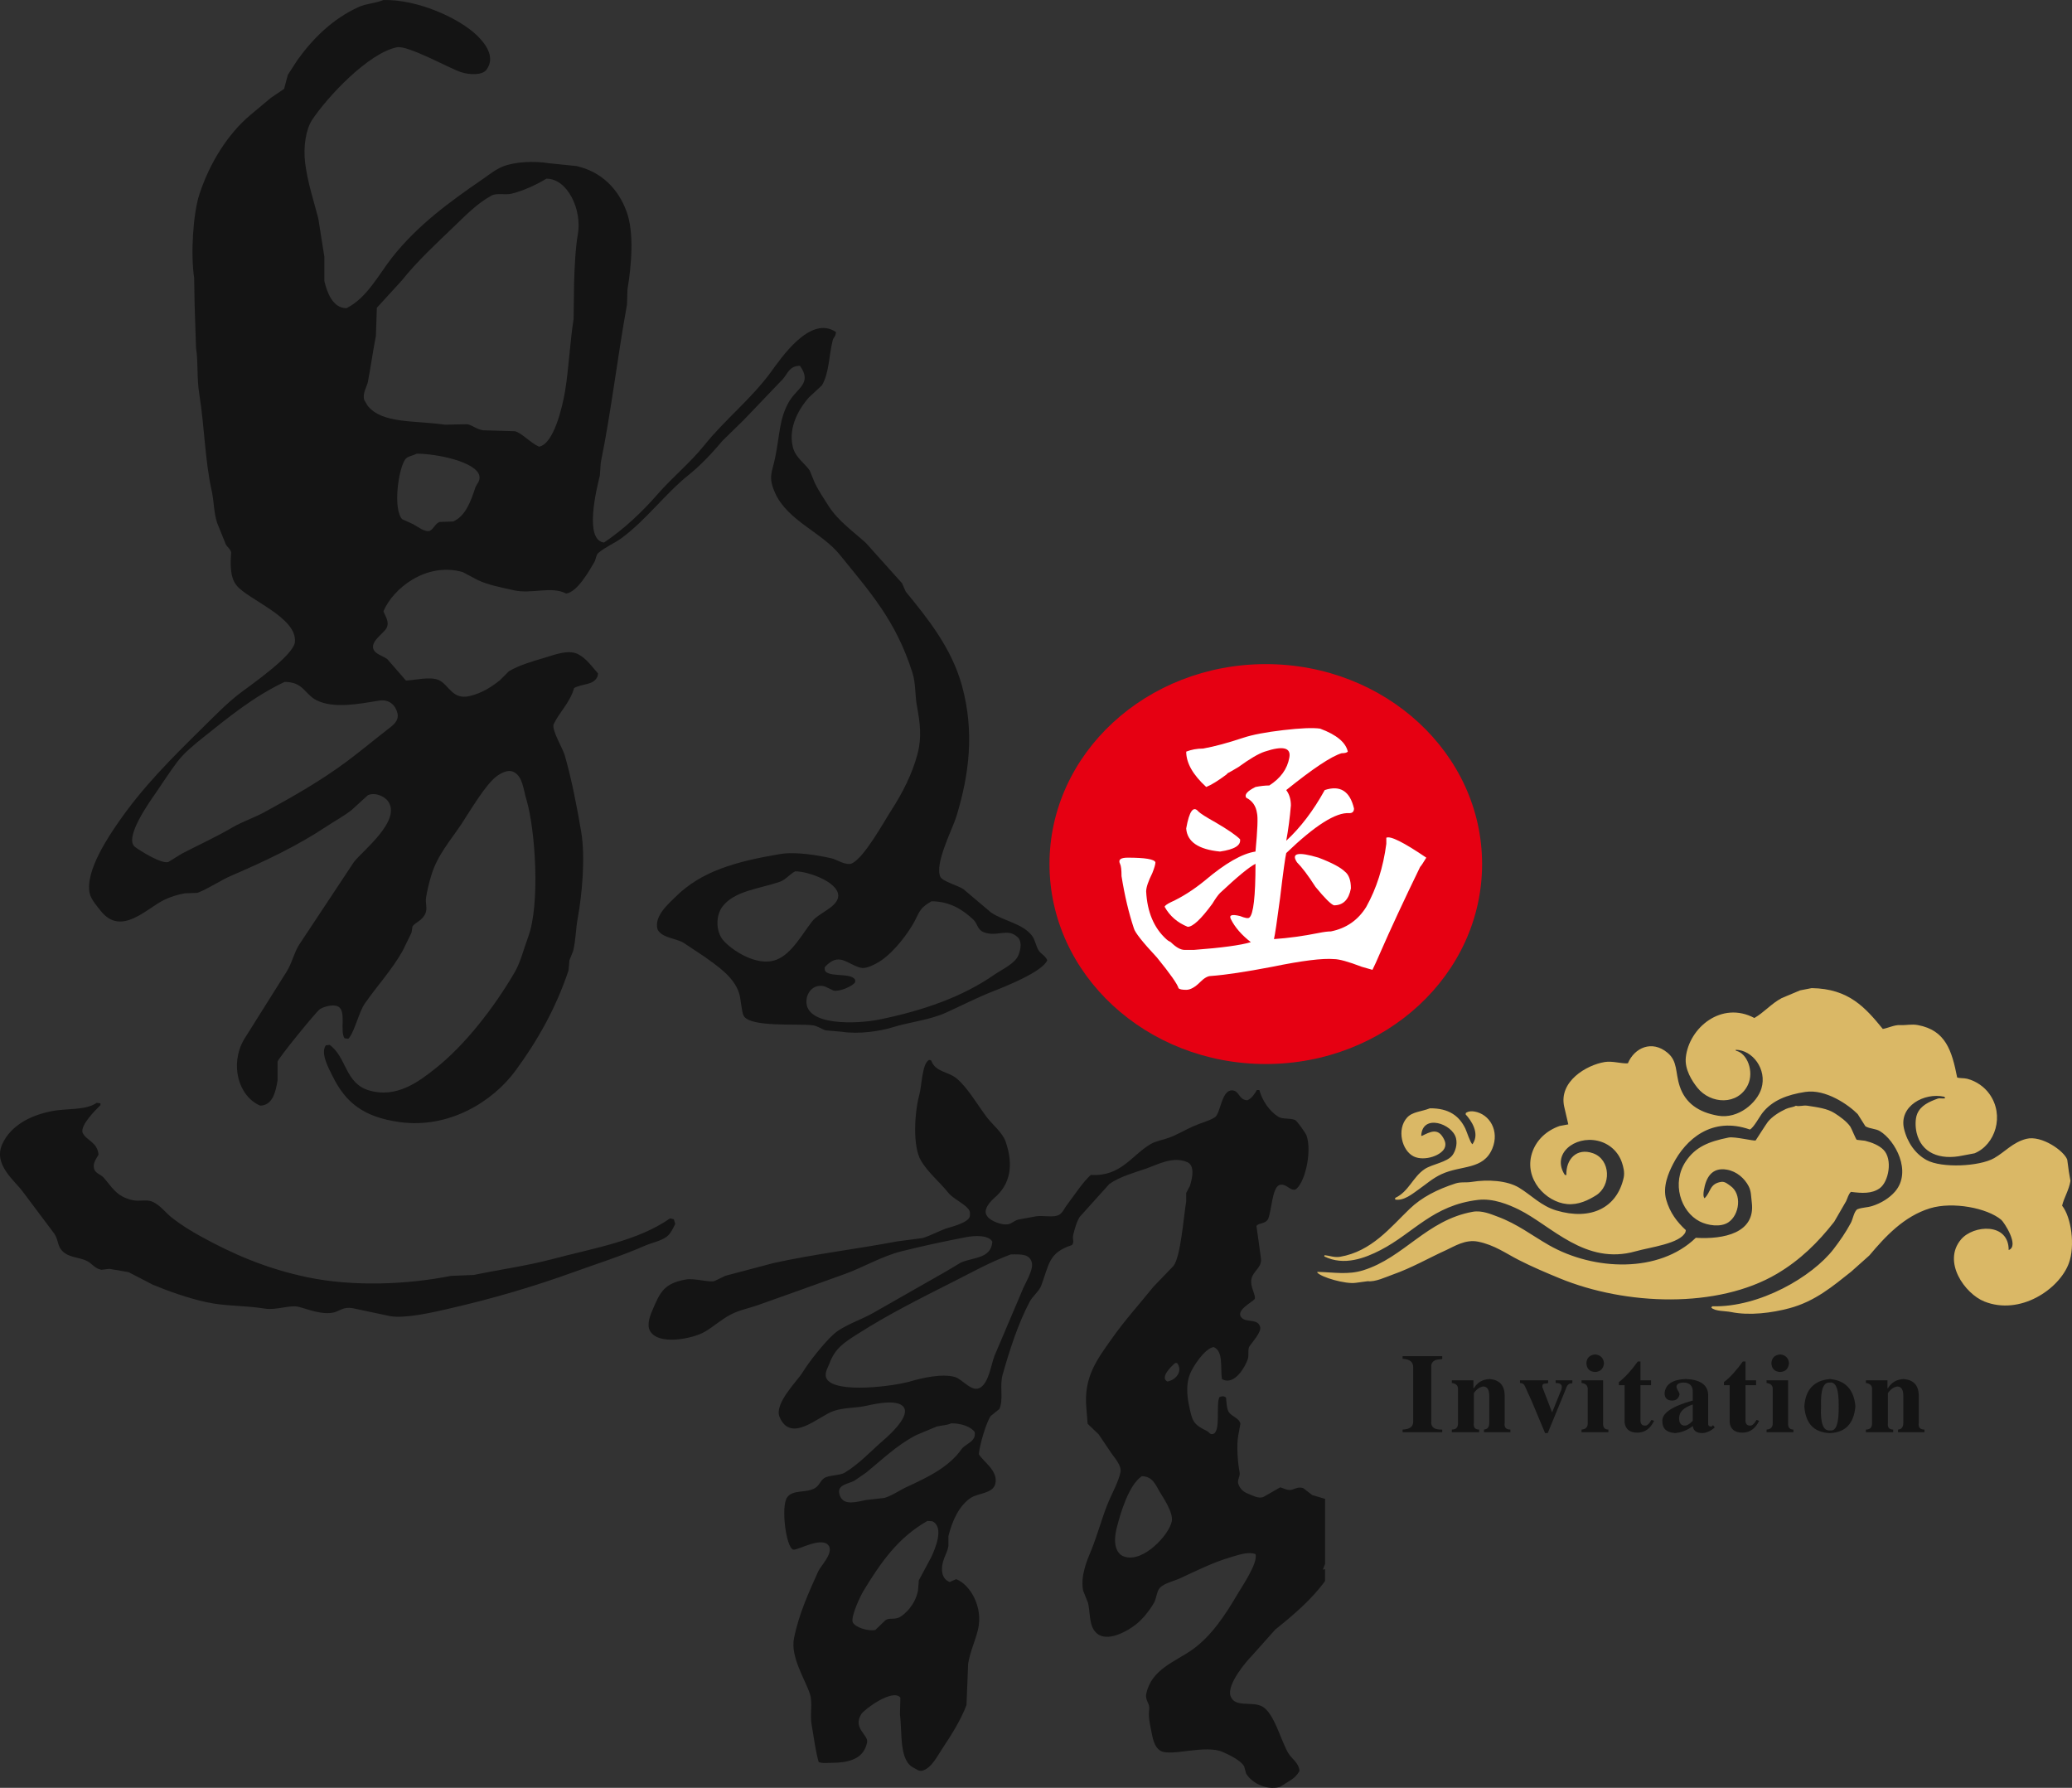 <?xml version="1.0" encoding="utf-8"?>
<!-- Generator: Adobe Illustrator 17.0.0, SVG Export Plug-In . SVG Version: 6.00 Build 0)  -->
<!DOCTYPE svg PUBLIC "-//W3C//DTD SVG 1.1//EN" "http://www.w3.org/Graphics/SVG/1.1/DTD/svg11.dtd">
<svg version="1.1" id="图层_1" xmlns="http://www.w3.org/2000/svg" xmlns:xlink="http://www.w3.org/1999/xlink" x="0px" y="0px"
	 width="222.151px" height="191.654px" viewBox="0 0 222.151 191.654" enable-background="new 0 0 222.151 191.654"
	 xml:space="preserve">
<rect x="0" y="0" width="222.151" height="191.654" fill="#333333" stroke="none"/>
<path fill="#DAB866" d="M153.309,118.809c2.045-0.015,3.148,0.826,3.797,2.17c0.158,0.33,0.523,1.508,0.759,1.688
	c0.022-0.035,0.046-0.069,0.069-0.104c0.707-1.118-0.193-2.445-0.794-3.101c0.019-0.171-0.007-0.134,0.104-0.206
	c0.21-0.129,0.525-0.154,0.828-0.104c1.666,0.279,2.705,2.094,1.933,3.961c-0.963,2.328-3.314,1.77-5.453,2.756
	c-0.971,0.448-1.693,1.111-2.52,1.688c-0.567,0.396-1.519,1.203-2.449,1.034c0-0.046,0-0.092,0-0.138c0-0.012,0-0.023,0-0.035
	c1.465-0.678,1.902-2.264,3.175-3.1c0.806-0.531,2.395-0.715,2.968-1.482c0.285-0.382,0.555-1.119,0.379-1.824
	c-0.381-1.547-3.602-2.658-3.727-0.276c0.023,0.012,0.046,0.022,0.068,0.034c0.904-0.45,1.705-0.874,2.312,0.242
	c0.127,0.231,0.281,0.535,0.173,0.93c-0.249,0.906-2.205,1.582-3.348,1.033c-1.294-0.622-1.849-2.926-0.725-4.168
	C151.441,119.163,152.416,119.169,153.309,118.809L153.309,118.809z M192.549,118.532c-0.314,0.178-0.707,0.178-1.07,0.346
	c-0.688,0.316-1.48,0.814-1.933,1.377c-0.141,0.175-1.311,1.998-1.311,1.998c-0.215,0.086-2.258-0.438-2.898-0.31
	c-2.164,0.431-3.568,1.022-4.59,2.549c-1.553,2.317-0.56,5.39,1.483,6.442c0.852,0.439,2.239,0.653,3.071,0.103
	c1.211-0.802,1.498-3.052,0.207-3.927c-0.222-0.15-0.561-0.476-0.967-0.414c-1.287,0.199-1.099,1.125-1.794,1.758
	c-0.16-0.209-0.105-0.602-0.069-0.827c0.211-1.326,0.814-2.536,2.485-2.239c1.055,0.188,1.883,0.94,2.311,1.757
	c0.292,0.555,0.257,1.058,0.346,1.757c0.413,3.269-2.993,3.974-6.005,3.789c-3.923,3.801-10.898,3.549-15.737,0.793
	c-1.812-1.032-3.387-2.279-5.521-3.066c-0.701-0.258-1.673-0.693-2.658-0.517c-4.945,0.892-7.359,4.905-11.734,6.27
	c-1.629,0.508-3.103,0.22-4.9,0.172c-0.012,0.012-0.023,0.022-0.034,0.034c0,0.011,0,0.022,0,0.034
	c0.418,0.511,3.04,1.274,4.142,1.103c0.426-0.058,0.852-0.114,1.277-0.172c0.807,0.099,1.935-0.447,2.623-0.69
	c2.117-0.745,3.857-1.772,5.797-2.652c0.832-0.376,2.045-1.178,3.417-0.895c1.759,0.361,2.96,1.256,4.349,1.963
	c1.409,0.719,2.888,1.35,4.383,1.964c7.106,2.922,16.941,3.271,23.295-0.482c2.485-1.467,4.41-3.364,6.144-5.581
	c0.425-0.734,0.851-1.469,1.276-2.204c0.17-0.36,0.244-0.747,0.518-0.999c1.181,0.154,2.239,0.212,3.072-0.379
	c0.976-0.691,1.428-3.113,0.414-4.133c-0.469-0.473-1.224-0.781-1.967-0.965c-0.299-0.035-0.6-0.069-0.898-0.104
	c-0.105-0.066-0.555-1.218-0.689-1.412c-0.387-0.557-1.115-1.083-1.691-1.447c-0.783-0.496-1.783-0.619-2.898-0.793
	C193.3,118.457,192.915,118.653,192.549,118.532L192.549,118.532z M194.239,105.925c-0.414,0.08-0.829,0.16-1.242,0.241
	c-0.655,0.275-1.312,0.552-1.968,0.827c-1.097,0.577-1.908,1.549-2.934,2.135c-3.512-1.873-7.019,1.05-7.35,4.238
	c-0.133,1.266,0.659,2.509,1.242,3.237c1.424,1.78,4.357,1.915,5.418-0.31c0.68-1.428-0.08-3.404-1.277-3.652
	c-0.012-0.022-0.023-0.045-0.034-0.068c0-0.012,0-0.023,0-0.035c1.802,0.007,3.376,2.086,2.761,4.135
	c-0.464,1.546-2.486,3.309-4.659,2.928c-2.064-0.362-3.505-1.333-4.107-3.169c-0.49-1.495-0.188-2.646-1.311-3.583
	c-1.657-1.38-3.53-0.551-4.245,1.137c-0.72,0.049-1.651-0.275-2.484-0.138c-1.979,0.327-4.92,2.087-4.349,4.754
	c0.149,0.644,0.299,1.286,0.448,1.929c-0.311,0.059-0.621,0.115-0.932,0.173c-1.393,0.484-2.522,1.505-2.968,2.928
	c-0.86,2.749,1.474,5.224,3.761,5.442c1.237,0.119,2.32-0.44,3.107-0.93c1.639-1.02,1.599-3.828-0.311-4.513
	c-1.77-0.635-2.928,0.651-2.865,2.343c-0.058-0.012-0.115-0.023-0.172-0.035c-1.442-2.236,1.053-4.203,3.52-3.65
	c1.258,0.281,2.241,1.184,2.623,2.377c0.117,0.364,0.305,0.988,0.172,1.584c-0.717,3.238-3.521,4.609-7.212,3.514
	c-1.64-0.486-2.689-1.648-4.004-2.445c-1.276-0.774-3.354-0.9-5.073-0.621c-0.65,0.107-1.144-0.029-1.76,0.173
	c-1.941,0.635-3.592,1.465-4.9,2.722c-2.059,1.975-4.06,4.549-7.455,5.133c-0.605,0.104-1.152-0.126-1.656-0.172
	c-0.012,0.022-0.023,0.045-0.034,0.068c0,0.023,0,0.046,0,0.068c2.114,1.049,4.368,0.176,6.039-0.689
	c3.544-1.833,5.588-4.808,10.457-5.374c1.611-0.188,3.272,0.504,4.349,1.033c3.493,1.721,7.125,6.017,12.527,4.479
	c1.537-0.438,4.812-0.821,5.35-2.066c0.012-0.069,0.023-0.139,0.035-0.207c-0.938-0.866-1.709-1.866-2.105-3.272
	c-0.393-1.393,0.242-2.845,0.725-3.79c1.378-2.699,4.193-5.151,8.248-3.72c0.421-0.207,1.047-1.413,1.381-1.825
	c1.045-1.295,2.59-1.903,4.555-2.205c2.201-0.338,4.652,1.391,5.625,2.377c0.277,0.436,0.553,0.873,0.829,1.309
	c0.509,0.288,1.09,0.236,1.553,0.517c1.634,0.989,3.467,4.331,1.622,6.477c-0.59,0.686-1.488,1.249-2.45,1.55
	c-0.573,0.18-1.028,0.137-1.587,0.345c-0.357,0.214-0.49,1.071-0.691,1.446c-0.544,1.018-1.186,1.945-1.863,2.825
	c-2.27,2.949-7.92,6.272-13.011,6.132c-0.034,0.046-0.069,0.092-0.104,0.139c0.397,0.412,1.481,0.347,2.14,0.481
	c1.963,0.402,4.363,0.092,6.246-0.413c2.77-0.742,4.676-2.385,6.627-3.928c0.645-0.574,1.288-1.148,1.933-1.723
	c1.698-2.014,3.696-4.201,6.522-5.063c2.42-0.738,6.115-0.036,7.627,1.24c0.301,0.254,1.977,2.81,0.794,3.238
	c0.009-2.968-3.784-2.704-5.108-1.137c-2.035,2.409,0.423,5.817,2.485,6.648c3.833,1.544,8.048-1.298,9.077-4.1
	c0.682-1.857,0.27-4.919-0.725-6.166c0.197-0.849,0.723-1.64,0.896-2.652c-0.057-0.333-0.115-0.666-0.172-0.999
	c-0.059-0.425-0.115-0.85-0.173-1.274c-0.31-0.929-2.747-2.654-4.384-2.239c-1.457,0.369-2.297,1.408-3.451,2.066
	c-1.566,0.894-5.608,1.1-7.246,0.207c-1.188-0.646-2.062-1.869-2.416-3.342c-0.586-2.43,2.167-3.932,4.313-3.444
	c0.034,0.046,0.069,0.092,0.104,0.138c-0.184,0.119-0.548-0.033-0.828,0.068c-0.929,0.34-1.8,0.734-2.175,1.619
	c-0.237,0.562-0.21,1.428-0.068,2.033c0.506,2.16,2.47,2.971,4.936,2.445c0.425-0.08,0.851-0.16,1.276-0.241
	c2.226-0.917,3.248-4.066,1.587-6.372c-0.531-0.739-1.376-1.361-2.381-1.619c-0.342-0.088-0.799-0.036-1.07-0.139
	c-0.569-2.879-1.229-5.057-4.209-5.615c-0.691-0.129-1.249,0.035-1.898,0c-0.623-0.033-1.238,0.3-1.864,0.414
	C200.002,108.028,198.237,105.983,194.239,105.925z"/>
<path fill="#E60012" d="M135.713,71.192c12.808,0,23.19,9.597,23.19,21.434c0,11.838-10.383,21.436-23.19,21.436
	c-12.809,0-23.191-9.598-23.191-21.436C112.522,80.789,122.904,71.192,135.713,71.192z"/>
<path fill="#FFFFFF" d="M129.326,84.364c0.549-0.219,1.26-0.661,2.141-1.314c0.112-0.113,0.168-0.169,0.168-0.169
	c0.219-0.105,0.605-0.331,1.155-0.661c1.211-0.879,2.141-1.427,2.803-1.645c1.977-0.66,2.858-0.436,2.64,0.66
	c-0.218,1.209-0.936,2.193-2.146,2.967c-0.438,0-0.93,0.056-1.479,0.162c-0.881,0.441-1.212,0.822-0.993,1.152
	c0.661,0.33,1.042,0.879,1.154,1.651c0.112,0.436,0.057,1.806-0.161,4.118c-1.438,0.218-3.246,1.258-5.451,3.128
	c-1.211,0.983-2.422,1.757-3.633,2.306c-0.437,0.217-0.654,0.387-0.654,0.492c0.549,0.99,1.373,1.7,2.471,2.143
	c0.55,0,1.43-0.822,2.641-2.474c0.331-0.548,0.605-0.928,0.824-1.152c1.873-1.757,3.141-2.798,3.803-3.128
	c0,3.514-0.227,5.434-0.662,5.764c-0.113,0.112-0.444,0.056-0.993-0.162c-0.88-0.218-1.212-0.112-0.985,0.33
	c0.436,0.879,1.154,1.701,2.141,2.467c-1.1,0.331-3.135,0.605-6.105,0.83c-0.437,0-0.768,0-0.992,0c-0.437,0-0.93-0.281-1.486-0.83
	c-0.218-0.104-0.38-0.217-0.492-0.33c-1.317-1.201-2.035-2.909-2.149-5.103c0-0.442,0.226-1.097,0.662-1.975
	c0.219-0.548,0.331-0.935,0.331-1.152c-0.112-0.331-1.099-0.499-2.972-0.499c-0.768,0-1.041,0.225-0.823,0.66
	c0.112,0.219,0.161,0.66,0.161,1.322c0.332,2.08,0.775,3.949,1.324,5.594c0.113,0.443,0.937,1.482,2.479,3.135
	c1.43,1.757,2.197,2.854,2.31,3.289c0.106,0.112,0.38,0.169,0.824,0.169c0.436,0,0.937-0.274,1.485-0.823
	c0.437-0.441,0.824-0.66,1.154-0.66c1.543-0.112,3.739-0.443,6.598-0.99c3.189-0.654,5.394-0.928,6.605-0.822
	c0.549,0,1.541,0.273,2.971,0.822c0.768,0.225,1.154,0.33,1.154,0.33c0.219-0.436,0.493-1.041,0.824-1.814
	c1.099-2.521,2.527-5.594,4.288-9.221c0.112-0.111,0.331-0.442,0.661-0.99c-2.422-1.645-3.851-2.361-4.287-2.137
	c0,0.105,0,0.322,0,0.653c-0.331,2.53-1.049,4.779-2.148,6.755c-0.879,1.426-2.146,2.305-3.795,2.635
	c-0.33,0-0.768,0.057-1.323,0.169c-1.647,0.331-3.239,0.548-4.78,0.653c0.105-0.436,0.33-1.918,0.661-4.441
	c0.323-2.748,0.55-4.344,0.655-4.779c3.084-2.966,5.337-4.393,6.766-4.28c0.332,0,0.5-0.169,0.5-0.499
	c-0.443-1.863-1.485-2.523-3.14-1.975c-1.212,2.199-2.585,4.006-4.126,5.432c0.225-1.201,0.387-2.466,0.5-3.787
	c0-0.654-0.17-1.202-0.5-1.645c2.865-2.306,4.844-3.627,5.942-3.95c0.331,0,0.55-0.056,0.661-0.169
	c-0.218-0.99-1.211-1.813-2.971-2.467c-0.768-0.112-2.092-0.057-3.965,0.162c-1.865,0.218-3.295,0.491-4.287,0.822
	c-1.648,0.548-3.077,0.934-4.288,1.152c-0.662,0-1.268,0.112-1.816,0.33C127.179,81.784,127.89,83.05,129.326,84.364L129.326,84.364
	z M130.805,91.286c-2.31-0.225-3.521-1.047-3.626-2.474c0.331-1.87,0.767-2.474,1.316-1.813c0.226,0.219,0.831,0.604,1.816,1.152
	c1.323,0.773,2.204,1.378,2.641,1.814C133.065,90.626,132.346,91.061,130.805,91.286L130.805,91.286z M143.022,97.05
	c-0.332-0.113-0.993-0.773-1.979-1.975c-0.775-1.209-1.438-2.088-1.986-2.636c-0.654-0.991,0.113-1.153,2.31-0.499
	c1.437,0.548,2.366,1.047,2.81,1.482c0.437,0.33,0.662,0.936,0.662,1.813C144.612,96.445,144.007,97.05,143.022,97.05z"/>
<path fill="#141414" d="M154.631,153.248v0.283h-4.25v-0.283c0.788-0.03,1.164-0.33,1.135-0.895v-5.796
	c0-0.565-0.379-0.862-1.135-0.895v-0.283h4.25v0.283c-0.031,0.032-0.064,0.046-0.094,0.046c-0.756,0-1.119,0.283-1.086,0.849v5.796
	C153.387,152.982,153.781,153.28,154.631,153.248L154.631,153.248z M161.938,153.248v0.283h-2.832v-0.283
	c0.379-0.03,0.565-0.266,0.565-0.706v-2.922c0-0.658-0.22-0.99-0.661-0.99c-0.377,0.064-0.707,0.299-0.99,0.707v3.205
	c-0.062,0.471,0.127,0.706,0.566,0.706v0.283h-2.928v-0.283c0.474,0,0.693-0.251,0.661-0.755v-3.531
	c0.032-0.41-0.188-0.646-0.661-0.708v-0.284h2.314v0.849h0.047c0.379-0.627,0.944-0.957,1.699-0.989
	c1.038,0.095,1.574,0.66,1.605,1.697v3.016C161.26,153.013,161.465,153.248,161.938,153.248L161.938,153.248z M168.584,147.97v0.284
	c-0.062,0.032-0.078,0.046-0.047,0.046c-0.314-0.03-0.535,0.173-0.66,0.613l-1.936,4.713h-0.284l-1.462-3.488
	c-0.411-0.911-0.646-1.428-0.709-1.555c-0.096-0.219-0.268-0.329-0.52-0.329v-0.284h3.021v0.284
	c-0.063,0.032-0.109,0.046-0.142,0.046c-0.347,0-0.504,0.095-0.472,0.283c-0.032,0.062,0,0.189,0.093,0.379l0.944,2.448l0.896-2.214
	c0.095-0.188,0.144-0.361,0.144-0.519c0-0.283-0.222-0.424-0.661-0.424v-0.284L168.584,147.97L168.584,147.97z M172.445,153.248
	v0.283h-2.879v-0.283c0.472-0.03,0.693-0.282,0.661-0.755v-3.531c0.032-0.41-0.189-0.646-0.661-0.708v-0.284h2.312v4.572
	C171.849,153.013,172.036,153.248,172.445,153.248L172.445,153.248z M170.086,146.133c0.031-0.565,0.345-0.879,0.943-0.941
	c0.568,0.062,0.883,0.376,0.944,0.941c-0.062,0.597-0.376,0.911-0.944,0.942C170.431,147.044,170.117,146.729,170.086,146.133
	L170.086,146.133z M177.016,147.97v0.52h-1.133v3.629c-0.031,0.471,0.125,0.705,0.473,0.705c0.219,0.032,0.457-0.172,0.708-0.611
	l0.282,0.095c-0.408,0.847-1.007,1.27-1.793,1.27c-0.819,0-1.274-0.359-1.369-1.084c0-0.029,0-0.061,0-0.094v-3.91h-0.615v-0.33
	c0.631-0.471,1.308-1.209,2.031-2.213h0.283v2.023L177.016,147.97L177.016,147.97z M181.491,152.307v-1.745
	c-0.977,0.316-1.464,0.803-1.464,1.462c0,0.534,0.205,0.8,0.613,0.8c0.221,0,0.473-0.141,0.756-0.424
	C181.429,152.369,181.459,152.337,181.491,152.307L181.491,152.307z M183.662,152.777l0.189,0.235
	c-0.408,0.378-0.85,0.581-1.322,0.613c-0.629,0-0.976-0.252-1.038-0.754c-0.565,0.44-1.196,0.691-1.89,0.754
	c-0.912-0.062-1.367-0.473-1.367-1.227c-0.095-0.879,0.99-1.633,3.257-2.262v-0.847c0.03-0.724-0.313-1.084-1.039-1.084
	c-0.441,0.03-0.677,0.171-0.708,0.423c0,0.094,0.031,0.205,0.096,0.332c0.125,0.187,0.203,0.359,0.235,0.516
	c-0.095,0.441-0.362,0.66-0.804,0.66c-0.533,0-0.801-0.266-0.801-0.801c0.094-0.942,0.85-1.445,2.266-1.508
	c1.541,0.062,2.344,0.613,2.406,1.648v3.159c0,0.187,0.096,0.281,0.284,0.281c0.03,0.032,0.079,0.017,0.142-0.046L183.662,152.777
	L183.662,152.777z M188.279,147.97v0.52h-1.133v3.629c-0.031,0.471,0.125,0.705,0.473,0.705c0.219,0.032,0.457-0.172,0.709-0.611
	l0.281,0.095c-0.408,0.847-1.007,1.27-1.793,1.27c-0.819,0-1.275-0.359-1.369-1.084c0-0.029,0-0.061,0-0.094v-3.91h-0.615v-0.33
	c0.631-0.471,1.309-1.209,2.031-2.213h0.283v2.023L188.279,147.97L188.279,147.97z M192.281,153.248v0.283h-2.878v-0.283
	c0.472-0.03,0.692-0.282,0.66-0.755v-3.531c0.032-0.41-0.189-0.646-0.66-0.708v-0.284h2.311v4.572
	C191.686,153.013,191.873,153.248,192.281,153.248L192.281,153.248z M189.923,146.133c0.03-0.565,0.345-0.879,0.942-0.941
	c0.568,0.062,0.883,0.376,0.945,0.941c-0.062,0.597-0.377,0.911-0.945,0.942C190.268,147.044,189.953,146.729,189.923,146.133
	L189.923,146.133z M195.246,150.751c-0.094,1.821,0.236,2.686,0.992,2.592c0.63,0.094,0.928-0.771,0.897-2.592
	c0.03-1.789-0.284-2.639-0.944-2.544C195.498,148.143,195.184,148.991,195.246,150.751L195.246,150.751z M193.454,150.751
	c0.124-1.789,1.037-2.765,2.737-2.922c1.668,0.157,2.58,1.133,2.737,2.922c-0.157,1.854-1.069,2.812-2.737,2.875
	C194.491,153.563,193.578,152.604,193.454,150.751L193.454,150.751z M206.331,153.248v0.283h-2.832v-0.283
	c0.378-0.03,0.566-0.266,0.566-0.706v-2.922c0-0.658-0.219-0.99-0.66-0.99c-0.377,0.064-0.707,0.299-0.991,0.707v3.205
	c-0.062,0.471,0.127,0.706,0.565,0.706v0.283h-2.926v-0.283c0.473,0,0.693-0.251,0.66-0.755v-3.531
	c0.033-0.41-0.188-0.646-0.66-0.708v-0.284h2.314v0.849h0.046c0.379-0.627,0.944-0.957,1.7-0.989
	c1.037,0.095,1.573,0.66,1.605,1.697v3.016C205.654,153.013,205.86,153.248,206.331,153.248z M135.584,185.936
	c0.073,0,0.146,0,0.22,0c0.138,0.399,0.286,0.858,0.311,1.406c-0.194,0.104-0.271,0.118-0.53,0.088
	c-0.161-0.293-0.322-0.585-0.483-0.879c0.015-0.059,0.028-0.115,0.043-0.174C135.248,186.151,135.404,186.08,135.584,185.936
	L135.584,185.936z M99.438,163.039c-3.15,1.786-4.995,4.436-6.868,7.516c-0.282,0.463-1.368,2.702-1.146,3.341
	c0.252,0.559,1.628,0.99,2.421,0.835c0.367-0.353,0.734-0.703,1.103-1.057c0.372-0.237,0.73-0.077,1.275-0.22
	c0.432-0.109,1.021-0.688,1.277-1.01c0.42-0.527,0.773-1.146,0.924-1.934c0.029-0.365,0.059-0.732,0.088-1.1
	c0.442-0.818,0.882-1.639,1.321-2.461c0.464-0.979,1.413-3.257,0.132-3.867C99.789,163.067,99.613,163.054,99.438,163.039
	L99.438,163.039z M122.42,158.249c-1.363,0.9-2.286,3.861-2.729,5.713c-0.303,1.258-0.154,2.556,0.835,2.9
	c2.05,0.713,4.833-2.359,5.108-3.779c0.185-0.963-0.973-2.607-1.32-3.207C123.893,159.149,123.551,158.253,122.42,158.249
	L122.42,158.249z M101.99,152.579c-0.514,0.227-0.935,0.195-1.585,0.352c-0.733,0.309-1.466,0.616-2.201,0.924
	c-2.063,1.076-3.615,2.607-5.327,3.999c-0.426,0.294-0.852,0.585-1.277,0.878c-0.615,0.358-2.027,0.398-1.541,1.627
	c0.432,1.088,1.791,0.635,2.818,0.438c0.645-0.072,1.291-0.145,1.938-0.219c0.849-0.249,1.656-0.835,2.421-1.187
	c2.251-1.034,4.495-2.113,5.857-4.042c0.419-0.597,1.603-0.79,1.407-1.847C104.059,152.911,103.005,152.573,101.99,152.579
	L101.99,152.579z M125.986,146.119c-0.36,0.321-1.653,1.513-0.837,1.978c0.658-0.077,1.615-0.824,1.19-1.758
	c-0.045-0.073-0.09-0.146-0.133-0.22C126.133,146.119,126.061,146.119,125.986,146.119L125.986,146.119z M108.374,134.472
	c-2.271,0.848-4.097,1.882-6.119,2.902c-3.562,1.797-7.054,3.549-10.304,5.625c-1.392,0.891-2.425,1.506-3.037,3.207
	c-0.132,0.367-0.611,1.064-0.263,1.627c0.978,1.577,7.217,0.777,9.069,0.22c1.002-0.302,3.289-0.847,4.666-0.438
	c0.846,0.248,1.846,1.752,2.775,1.098c0.866-0.613,1.062-2.258,1.451-3.34c0.984-2.312,1.967-4.63,2.951-6.945
	c0.225-0.682,1.304-2.287,1.056-3.119C110.358,134.432,109.542,134.452,108.374,134.472L108.374,134.472z M141.836,168.269
	c0.072-0.009,0.148-0.028,0.229-0.054v1.271c-1.471,2.024-3.414,3.655-5.334,5.199c-0.838,0.937-1.674,1.876-2.51,2.812
	c-0.592,0.593-2.711,3.08-2.289,4.307c0.439,1.287,2.235,0.552,3.344,1.1c1.33,0.655,2.053,3.722,2.863,5.053
	c0.37,0.609,1.109,1.001,1.188,1.89c-0.315,0.518-0.545,0.739-1.056,1.056c-0.354,0.221-0.705,0.44-1.059,0.659
	c-1.535,0.392-3.094-0.521-3.61-1.451c-0.073-0.264-0.145-0.526-0.22-0.79c-0.441-0.656-1.493-1.15-2.245-1.494
	c-1.877-0.858-5.584,0.501-6.692-0.132c-0.729-0.414-0.862-1.385-1.057-2.373c-0.105-0.538-0.283-1.312-0.177-2.066
	c0.098-0.68-0.475-0.943-0.308-1.714c0.565-2.61,3.065-3.382,4.933-4.702c2.058-1.454,3.585-3.796,4.887-6.021
	c0.466-0.799,2.147-3.232,1.893-4.219c-0.813-0.307-1.945,0.123-2.729,0.352c-1.859,0.541-3.697,1.475-5.371,2.242
	c-0.693,0.316-1.645,0.503-2.158,1.012c-0.315,0.311-0.401,1.204-0.615,1.582c-0.486,0.85-1.227,1.784-1.982,2.373
	c-0.981,0.762-3.518,2.229-4.535,0.482c-0.434-0.744-0.361-1.879-0.572-2.811c-0.176-0.441-0.352-0.88-0.527-1.319
	c-0.305-1.653,0.445-3.282,0.879-4.35c0.716-1.763,1.118-3.434,1.85-5.188c0.387-0.922,1.084-2.181,1.277-3.163
	c0.143-0.721-0.691-1.597-0.97-2.022c-0.454-0.675-0.909-1.349-1.364-2.021c-0.396-0.38-0.793-0.764-1.189-1.143
	c-0.043-0.542-0.088-1.084-0.131-1.627c-0.334-3.387,1.178-5.298,2.641-7.383c1.441-2.053,3.002-3.762,4.537-5.67
	c0.719-0.746,1.438-1.495,2.157-2.242c0.787-1.018,1.079-5.256,1.363-6.898c0-0.307,0-0.616,0-0.924
	c0.132-0.248,0.263-0.497,0.396-0.746c0.285-0.908,0.536-2.164-0.264-2.549c-1.543-0.688-3.244,0.271-4.358,0.659
	c-1.396,0.483-2.87,0.878-4.007,1.669c-1.056,1.172-2.113,2.346-3.169,3.517c-0.315,0.452-0.572,1.358-0.706,1.933
	c-0.127,0.561,0.154,0.688-0.131,1.1c-2.516,0.83-2.422,1.992-3.303,4.35c-0.219,0.59-0.921,1.132-1.232,1.717
	c-1.23,2.309-2.156,5.182-2.906,7.822c-0.348,1.224,0.119,2.646-0.351,3.69c-0.311,0.251-0.618,0.499-0.927,0.749
	c-0.477,0.672-1.188,3.089-1.275,4.086c0.407,0.765,2.135,1.789,1.76,3.207c-0.271,1.033-1.867,0.971-2.643,1.495
	c-1.234,0.834-1.968,2.438-2.376,4.087c0,0.352,0,0.703,0,1.057c-0.071,0.469-0.291,0.902-0.439,1.271
	c-0.408,1.021-0.394,2.221,0.571,2.594c0.234-0.103,0.47-0.206,0.703-0.307c1.543,0.621,2.906,3.033,2.335,5.405
	c-0.308,1.276-0.813,2.247-1.056,3.648c-0.059,1.478-0.117,2.958-0.177,4.438c-0.585,1.576-1.65,3.268-2.554,4.613
	c-0.517,0.77-1.19,2.155-2.156,2.418c-0.408,0.111-0.663-0.167-0.883-0.264c-1.657-0.726-1.279-3.711-1.541-5.757
	c0.015-0.602,0.029-1.201,0.045-1.804c-0.823-0.996-3.859,1.255-4.184,1.76c-0.967,1.52,0.776,2.238,0.617,3.032
	c-0.33,1.657-1.711,2.182-3.742,2.198c-0.523,0.003-1.062,0.087-1.453-0.089c-0.344-1.193-0.495-2.545-0.748-3.954
	c-0.211-1.164,0.123-2.326-0.177-3.297c-0.47-1.521-2.128-3.979-1.716-6.021c0.529-2.635,1.6-4.936,2.596-7.162
	c0.25-0.561,1.516-1.804,1.189-2.637c-0.62-1.266-3.34,0.397-3.873,0.307c-0.78-0.26-1.324-4.613-0.66-5.582
	c0.619-0.906,2.02-0.439,2.992-1.01c0.455-0.269,0.58-0.781,0.969-1.056c0.514-0.364,1.67-0.265,2.246-0.615
	c1.57-0.956,2.785-2.306,4.139-3.474c0.533-0.461,2.658-2.342,2.246-3.383c-0.453-1.083-2.98-0.548-4.051-0.308
	c-1.217,0.274-2.449,0.178-3.567,0.573c-1.628,0.572-4.536,3.482-5.769,0.658c-0.629-1.441,1.897-3.889,2.421-4.745
	c0.743-1.214,2.319-3.192,3.348-4.132c1.05-0.965,3.029-1.576,4.314-2.33c2.598-1.48,5.196-2.96,7.794-4.439
	c0.514-0.309,1.025-0.615,1.541-0.922c1.396-0.617,3.232-0.398,3.389-2.242c-0.38-0.721-1.85-0.681-2.859-0.482
	c-2.29,0.446-4.531,0.92-6.825,1.493c-2.212,0.553-4.103,1.722-6.164,2.461c-3.136,1.125-6.261,2.264-9.335,3.341
	c-0.996,0.348-1.891,0.496-2.816,0.967c-1.062,0.538-1.859,1.314-2.863,1.889c-1.276,0.732-4.99,1.492-5.855-0.133
	c-0.385-0.719,0.109-1.818,0.309-2.284c0.804-1.894,1.243-2.788,3.565-3.207c0.871-0.157,2.47,0.335,3.038,0.175
	c0.397-0.189,0.793-0.379,1.188-0.57c1.719-0.456,3.436-0.91,5.153-1.363c4.356-0.961,8.821-1.486,13.296-2.328
	c0.896-0.117,1.79-0.234,2.688-0.352c0.957-0.286,1.873-0.843,2.772-1.1c0.624-0.178,1.974-0.57,2.245-1.098
	c0.084-0.17,0.103-0.533,0-0.749c-0.32-0.638-1.734-1.249-2.245-1.89c-0.921-1.161-2.198-2.189-2.95-3.471
	c-0.916-1.562-0.676-5.199-0.176-7.033c0.271-0.994,0.301-3.326,1.014-3.735c0.137-0.037,0.14-0.013,0.263,0.044
	c0.451,1.244,1.796,1.17,2.685,1.89c1.234,1.001,2.311,2.931,3.305,4.22c0.57,0.74,1.665,1.648,1.98,2.551
	c0.924,2.646,0.459,4.649-1.189,6.063c-0.342,0.294-1.314,1.261-0.791,1.933c0.219,0.456,1.556,1.068,2.332,0.881
	c0.344-0.084,0.611-0.387,1.014-0.484c0.631-0.116,1.262-0.234,1.893-0.352c0.82-0.125,1.915,0.186,2.511-0.177
	c0.372-0.226,0.528-0.669,0.791-1.009c0.616-0.803,1.874-2.693,2.598-3.254c3.198,0.21,4.363-2.104,6.384-3.295
	c0.619-0.364,1.324-0.442,2.025-0.705c0.83-0.309,1.789-0.872,2.6-1.229c0.787-0.349,1.529-0.501,2.245-0.923
	c0.713-0.418,0.706-3.324,2.157-2.857c0.564,0.289,0.521,0.958,1.363,1.011c0.503-0.241,0.738-0.637,1.014-1.098
	c0.088,0,0.176,0,0.264,0c0.331,1.177,1.098,2.269,2.025,2.856c0.478,0.302,1.211,0.117,1.807,0.352
	c0.2,0.08,1.143,1.414,1.232,1.67c0.619,1.807-0.229,5.271-1.232,5.801c-0.615,0.1-0.98-0.752-1.719-0.482
	c-0.726,0.345-0.8,2.664-1.144,3.56c-0.246,0.641-1.145,0.467-1.276,0.834c0,0,0.434,3.02,0.482,3.473
	c0.111,0.953-0.826,1.329-1.012,2.152c-0.195,0.857,0.449,1.659,0.353,2.154c-0.128,0.321-2.373,1.335-1.278,2.153
	c0.611,0.381,1.617,0.003,1.851,0.878c0.147,0.563-0.922,1.716-1.145,2.066c-0.21,0.329-0.04,0.94-0.177,1.362
	c-0.259,0.812-1.35,2.724-2.598,2.242c-0.059-0.029-0.117-0.059-0.176-0.089c-0.193-1.204,0.188-2.966-0.881-3.428
	c-0.955,0.114-2.238,2.102-2.555,2.901c-0.393,0.998-0.326,2.195-0.133,3.163c0.385,1.904,0.45,2.197,1.982,2.945
	c0.17,0.081,0.298,0.395,0.619,0.307c0.896-0.244,0.281-3.186,0.703-3.955c0.315-0.115,0.426-0.125,0.703,0.045
	c0.043,0.506,0.072,1.238,0.309,1.582c0.312,0.454,1.1,0.615,1.232,1.23c-0.073,0.395-0.146,0.791-0.219,1.186
	c-0.231,1.139-0.051,3.086,0.131,4.001c0.097,0.474-0.293,0.81-0.131,1.273c0.205,0.588,0.592,0.881,1.189,1.1
	c0.294,0.107,1.04,0.541,1.54,0.264c0.518-0.287,1.117-0.643,1.762-1.01c0.303,0.073,0.801,0.377,1.233,0.264
	c0.301-0.081,0.7-0.353,1.232-0.176c0.323,0.248,0.646,0.498,0.97,0.747c0.457,0.134,0.913,0.268,1.372,0.402v6.979
	C141.93,167.993,141.84,168.233,141.836,168.269z M10.366,118.224c-1.206,0.831-3.159,0.558-4.871,0.901
	c-2.339,0.467-4.323,1.566-5.224,3.461c-1.076,2.26,1.334,3.975,2.211,5.213c1.103,1.469,2.209,2.94,3.313,4.412
	c0.579,0.851,0.274,1.526,1.206,2.156c0.666,0.449,1.514,0.424,2.311,0.803c0.545,0.26,0.824,0.808,1.557,0.95
	c0.283-0.034,0.57-0.066,0.854-0.101c0.687,0.118,1.372,0.234,2.06,0.352c0.871,0.453,1.74,0.903,2.612,1.354
	c1.745,0.716,3.731,1.423,5.675,1.855c2.109,0.469,4.043,0.337,6.329,0.701c1.204,0.193,2.662-0.405,3.565-0.2
	c0.906,0.205,2.561,0.932,3.868,0.602c0.556-0.141,0.993-0.614,1.96-0.451c1.337,0.283,2.679,0.568,4.016,0.852
	c1.639,0.303,4.795-0.447,6.129-0.752c4.91-1.117,9.265-2.408,13.562-3.961c2.632-0.95,5.146-1.732,7.584-2.807
	c0.811-0.356,1.744-0.503,2.41-1.002c0.411-0.309,0.662-0.885,0.904-1.355c-0.051-0.167-0.102-0.334-0.151-0.501
	c-0.133-0.033-0.268-0.066-0.401-0.101c-3.504,2.439-8.006,3.143-12.807,4.414c-2.557,0.676-5.477,1.078-8.238,1.654
	c-0.82,0.034-1.642,0.066-2.461,0.101c-4.779,0.954-10.555,1.153-15.369,0.149c-4.422-0.924-8.037-2.507-11.402-4.361
	c-1.139-0.627-2.127-1.242-3.115-2.007c-0.718-0.554-1.264-1.381-2.158-1.755c-0.588-0.242-1.373,0.023-2.11-0.15
	c-1.689-0.392-2.117-1.317-3.066-2.406c-0.337-0.387-0.941-0.43-1.053-1.052c-0.102-0.563,0.316-1.083,0.501-1.405
	c-0.118-1.374-1.331-1.526-1.708-2.356c-0.295-0.804,1.473-2.526,1.909-2.957c0-0.067,0-0.135,0-0.201
	C10.635,118.257,10.5,118.241,10.366,118.224L10.366,118.224z M111.326,101.829c-0.303-0.541-0.342-1.098-0.703-1.555
	c-1.023-1.288-2.979-1.52-4.37-2.457c-0.989-0.834-1.976-1.672-2.966-2.506c-0.508-0.352-2.234-0.834-2.461-1.304
	c-0.665-1.392,1.305-5.142,1.709-6.468c1.383-4.512,1.96-9.09,0.602-14.037c-1.103-4.032-3.694-7.226-6.025-10.078
	c-0.134-0.303-0.267-0.603-0.4-0.903c-1.291-1.437-2.58-2.874-3.869-4.312c-1.34-1.217-2.971-2.366-3.969-3.909
	c-0.516-0.797-1.098-1.687-1.506-2.507c-0.184-0.453-0.368-0.904-0.554-1.355c-0.561-0.815-1.524-1.381-1.807-2.506
	c-0.556-2.204,0.79-4.277,1.706-5.314c0.471-0.434,0.938-0.871,1.407-1.305c0.78-1.297,0.749-3.177,1.155-4.814
	c0.092-0.362,0.325-0.396,0.353-0.901c-2.761-1.896-5.935,2.869-7.032,4.363c-2.062,2.805-4.914,5.066-7.082,7.77
	c-1.532,1.91-3.432,3.438-5.022,5.265c-1.657,1.899-3.604,3.737-5.728,5.163c-2.139-0.234-0.832-5.652-0.451-7.17
	c0.033-0.467,0.068-0.934,0.1-1.401c1.113-5.442,1.791-11.327,2.812-16.948c0.018-0.534,0.033-1.069,0.051-1.604
	c0.424-2.582,0.74-6.089-0.102-8.373c-0.885-2.408-2.675-4.253-5.373-4.863c-0.988-0.1-1.977-0.201-2.963-0.302
	c-1.567-0.261-3.635-0.163-4.923,0.352c-0.813,0.327-1.493,0.897-2.159,1.355c-3.641,2.489-6.996,4.966-9.695,8.371
	c-1.451,1.833-2.725,4.393-4.923,5.466c-1.479-0.026-2.067-1.701-2.361-2.91c0-0.867,0-1.735,0-2.605
	c-0.217-1.369-0.435-2.74-0.651-4.11c-0.487-1.901-1.133-3.792-1.406-5.918c-0.23-1.792,0.096-3.674,0.754-4.661
	c1.571-2.368,5.972-7.137,9.092-7.772c1.146-0.232,5.556,2.227,6.831,2.658c0.891,0.302,2.296,0.378,2.762-0.251
	c1.056-1.423-0.266-2.936-1.007-3.661c-1.858-1.821-6.338-3.898-10.045-3.808c-0.932,0.384-1.824,0.366-2.661,0.751
	c-2.804,1.285-4.882,3.355-6.58,5.714c-0.335,0.521-0.669,1.038-1.003,1.555c-0.135,0.502-0.267,1.002-0.402,1.505
	c-0.471,0.316-0.94,0.633-1.406,0.951c-0.719,0.601-1.441,1.205-2.161,1.806c-2.454,2.038-4.433,5.21-5.524,8.573
	c-0.662,2.036-0.943,6.365-0.553,8.924c0.017,0.97,0.034,1.939,0.051,2.908c0.05,1.537,0.101,3.076,0.151,4.612
	c0.251,1.56,0.061,3.181,0.351,4.966c0.55,3.396,0.615,7.139,1.305,10.226c0.295,1.317,0.216,2.322,0.605,3.559
	c0.316,0.787,0.635,1.572,0.953,2.357c0.17,0.26,0.469,0.443,0.551,0.805c-0.016,0.316-0.032,0.634-0.049,0.951
	c-0.004,1.113,0.121,1.936,0.602,2.557c1.195,1.549,6.568,3.452,6.279,6.117c-0.154,1.434-4.678,4.553-5.875,5.465
	c-1.371,1.043-2.644,2.354-3.869,3.561c-3.342,3.293-6.529,6.426-9.242,10.377c-0.879,1.279-3.539,5.117-3.013,7.521
	c0.142,0.658,0.813,1.41,1.204,1.904c2.186,2.742,4.905-0.299,6.781-1.201c0.626-0.305,1.472-0.584,2.211-0.703
	c0.451-0.018,0.903-0.034,1.358-0.051c1.199-0.455,2.469-1.342,3.664-1.855c3.586-1.541,7.02-3.174,10.096-5.214
	c0.956-0.634,1.881-1.12,2.764-1.806c0.586-0.535,1.172-1.068,1.758-1.603c0.857-0.339,1.791,0.191,2.109,0.601
	c1.607,2.076-2.734,5.404-3.615,6.568c-1.959,2.957-3.92,5.916-5.878,8.875c-0.569,0.906-0.763,1.979-1.355,2.907
	c-1.524,2.424-3.049,4.847-4.57,7.271c-1.526,2.678-0.581,6.07,1.757,7.068c1.349-0.031,1.664-1.525,1.858-2.707
	c0-0.669,0-1.338,0-2.004c0.087-0.389,4.095-5.307,4.521-5.617c0.361-0.262,1.437-0.584,1.959-0.302
	c0.931,0.452,0.167,2.636,0.703,3.41c0.133,0.017,0.268,0.034,0.402,0.05c0.65-0.657,1.122-2.84,1.758-3.76
	c1.3-1.88,2.904-3.604,4.068-5.664c0.318-0.652,0.635-1.307,0.953-1.957c0.033-0.216,0.066-0.434,0.1-0.651
	c0.248-0.435,1.078-0.608,1.408-1.454c0.202-0.517-0.041-1.077,0.05-1.655c0.128-0.798,0.302-1.507,0.554-2.356
	c0.655-2.202,2.119-3.824,3.266-5.564c0.88-1.334,2.504-4.1,3.665-5.014c0.376-0.295,1.26-0.892,1.96-0.5
	c0.92,0.513,0.966,1.776,1.307,2.906c0.987,3.298,1.481,11.318,0.2,14.74c-0.473,1.258-0.804,2.689-1.458,3.811
	c-2.162,3.703-5.286,7.789-8.59,10.379c-1.631,1.277-4.068,3.188-7.082,2.255c-2.527-0.782-2.364-3.603-4.166-4.863
	c-0.135,0.017-0.27,0.034-0.404,0.05c-0.61,0.858,0.342,2.517,0.705,3.262c1.415,2.904,3.357,4.422,7.182,4.963
	c5.35,0.752,10.055-2.236,12.456-5.518c2.311-3.153,4.302-6.617,5.676-10.728c0.034-0.366,0.067-0.736,0.103-1.104
	c0.133-0.334,0.268-0.669,0.4-1.001c0.307-1.363,0.25-2.225,0.504-3.611c0.429-2.368,0.826-6.388,0.35-9.176
	c-0.494-2.897-1.027-5.614-1.758-8.172c-0.217-0.76-1.367-2.621-1.205-3.307c0.617-1.317,1.749-2.32,2.211-3.912
	c0.914-0.503,2.084-0.26,2.511-1.255c0.017-0.1,0.034-0.2,0.051-0.3c-0.639-0.723-1.294-1.68-2.21-2.106
	c-1.03-0.475-2.511,0.116-3.467,0.402c-1.392,0.412-2.72,0.788-3.867,1.452c-0.318,0.318-0.637,0.635-0.956,0.955
	c-0.914,0.73-1.892,1.375-3.214,1.703c-1.926,0.479-2.271-1.217-3.364-1.703c-0.938-0.418-2.592,0.028-3.517,0.051
	c-0.669-0.771-1.339-1.539-2.01-2.307c-0.449-0.334-1.371-0.539-1.505-1.155c-0.188-0.844,1.185-1.628,1.455-2.206
	c0.302-0.645-0.169-1.252-0.353-1.755c1.012-2.425,4.559-5.308,8.49-4.209c0.535,0.282,1.071,0.566,1.605,0.851
	c1.136,0.546,2.57,0.804,3.869,1.101c1.918,0.443,4.039-0.481,5.625,0.354c1.184-0.146,2.469-2.419,3.016-3.361
	c0.197-0.34,0.166-0.76,0.451-1.002c0.749-0.639,1.734-1.027,2.512-1.606c2.646-1.967,4.633-4.728,7.183-6.768
	c1.302-1.043,2.544-2.381,3.615-3.658c0.753-0.737,1.507-1.473,2.26-2.207c1.406-1.471,2.814-2.941,4.219-4.412
	c0.515-0.611,0.69-1.384,1.81-1.404c1.368,1.922-0.357,2.391-1.206,3.912c-1.032,1.847-0.944,3.486-1.456,5.965
	c-0.33,1.592-0.778,2.027,0,3.761c1.334,2.974,4.973,4.194,6.932,6.618c3.233,4.001,6.011,7.038,7.785,12.633
	c0.385,1.215,0.252,2.307,0.501,3.662c0.318,1.729,0.526,3.262,0.05,5.063c-0.578,2.195-1.656,4.25-2.762,5.964
	c-0.899,1.4-2.926,5.115-4.27,5.769c-0.684,0.263-1.632-0.427-2.211-0.552c-1.414-0.309-3.773-0.736-5.473-0.453
	c-4.801,0.805-8.492,1.854-11.252,4.613c-0.726,0.726-2.303,2.036-1.907,3.461c0.474,0.933,1.921,0.924,2.812,1.453
	c0.753,0.502,1.505,1.004,2.26,1.504c1.339,0.961,3.11,2.139,3.666,3.861c0.221,0.682,0.253,1.981,0.502,2.457
	c0.712,1.244,5.762,0.821,7.335,1.002c0.571,0.064,1.006,0.417,1.455,0.551c0.585,0.051,1.174,0.102,1.758,0.151
	c1.766,0.284,4.078-0.067,5.324-0.453c2.075-0.638,3.99-0.776,5.828-1.603c1.619-0.729,3.377-1.636,4.973-2.256
	c1.389-0.543,5.391-2.137,5.875-3.36C112.051,102.413,111.571,102.268,111.326,101.829z M40.655,75.106
	c1.138-0.182,1.774,0.567,1.96,1.353c0.195,0.838-0.562,1.35-0.957,1.655c-1.492,1.152-2.969,2.391-4.471,3.51
	c-2.711,2.024-5.815,3.801-8.889,5.466c-1.113,0.603-2.258,0.957-3.365,1.603c-1.737,1.012-3.574,1.859-5.425,2.809
	c-0.485,0.302-0.972,0.602-1.458,0.902c-0.77,0.24-3.125-1.271-3.565-1.605c-1.262-0.951,1.629-4.945,2.16-5.714
	c0.769-1.115,1.537-2.328,2.359-3.41c0.741-0.974,1.805-1.843,2.764-2.607c2.721-2.173,5.399-4.382,8.74-5.965
	c2.015-0.012,2.164,1.319,3.414,1.954C35.797,76.007,38.554,75.442,40.655,75.106z M50.951,52.294
	c-0.471,1.468-1.047,3.023-2.361,3.609c-0.484,0.016-0.971,0.033-1.455,0.049c-0.491,0.189-0.615,0.73-1.057,0.955
	c-0.514,0.178-1.377-0.496-1.758-0.703c-0.401-0.184-0.803-0.368-1.204-0.551c-0.996-1.104-0.409-5.286,0.3-6.367
	c0.264-0.398,0.827-0.414,1.259-0.652c2.069-0.01,6.452,0.864,6.728,2.406C51.502,51.595,51.075,51.912,50.951,52.294z
	 M61.953,25.12c-0.25,1.401-0.35,3.469-0.402,5.163c-0.018,1.305-0.033,2.608-0.051,3.911c-0.369,2.251-0.527,5.379-0.905,7.67
	c-0.305,1.849-1.246,5.768-2.812,6.018c-0.909-0.409-1.786-1.43-2.562-1.655c-1.137-0.033-2.277-0.067-3.414-0.1
	c-0.766-0.123-1.117-0.535-1.709-0.65c-0.803,0.015-1.608,0.032-2.411,0.05c-3.11-0.472-6.751-0.065-8.288-2.057
	c-0.117-0.199-0.234-0.4-0.352-0.601c-0.197-0.763,0.297-1.404,0.402-1.956c0.309-1.625,0.549-3.366,0.854-4.913
	c0.034-1.003,0.067-2.007,0.102-3.008c0.887-0.971,1.774-1.94,2.661-2.909c1.664-2.079,3.613-3.883,5.524-5.715
	c1.254-1.199,2.539-2.555,4.119-3.408c0.551-0.297,1.494-0.031,2.16-0.203c1.32-0.334,2.657-0.963,3.717-1.604
	C60.825,19.145,62.426,22.446,61.953,25.12z M83.248,102.882c-2.155,0.827-4.929-1.15-5.725-2.106
	c-0.781-0.935-0.804-2.639-0.052-3.608c1.31-1.693,3.924-1.873,6.179-2.657c0.56-0.194,1.01-0.793,1.607-1.104
	c1.462-0.013,5.058,1.298,4.57,2.907c-0.309,1.018-2.068,1.604-2.711,2.408C86.055,100.042,84.923,102.239,83.248,102.882z
	 M109.217,102.331c-0.359,0.969-1.799,1.589-2.612,2.155c-3.374,2.353-7.595,3.847-12.355,4.813
	c-2.255,0.458-7.975,0.752-7.787-2.057c0.062-0.918,0.804-1.801,1.959-1.504c0.318,0.151,0.636,0.303,0.955,0.453
	c0.655,0.148,2.104-0.508,2.31-0.905c0-0.083,0-0.166,0-0.251c-0.424-0.734-2.334-0.32-3.063-0.801
	c-0.19-0.128-0.208-0.219-0.201-0.551c1.531-1.674,2.32-0.363,3.819,0.05c0.565,0.156,1.326-0.255,1.705-0.452
	c1.462-0.752,2.969-2.628,3.818-4.01c0.848-1.378,0.629-1.816,2.109-2.656c2.047,0.021,3.383,0.949,4.471,1.953
	c0.465,0.43,0.439,1.09,1.104,1.354c1.455,0.58,2.575-0.504,3.668,0.553C109.562,100.906,109.466,101.653,109.217,102.331z"/>
</svg>
